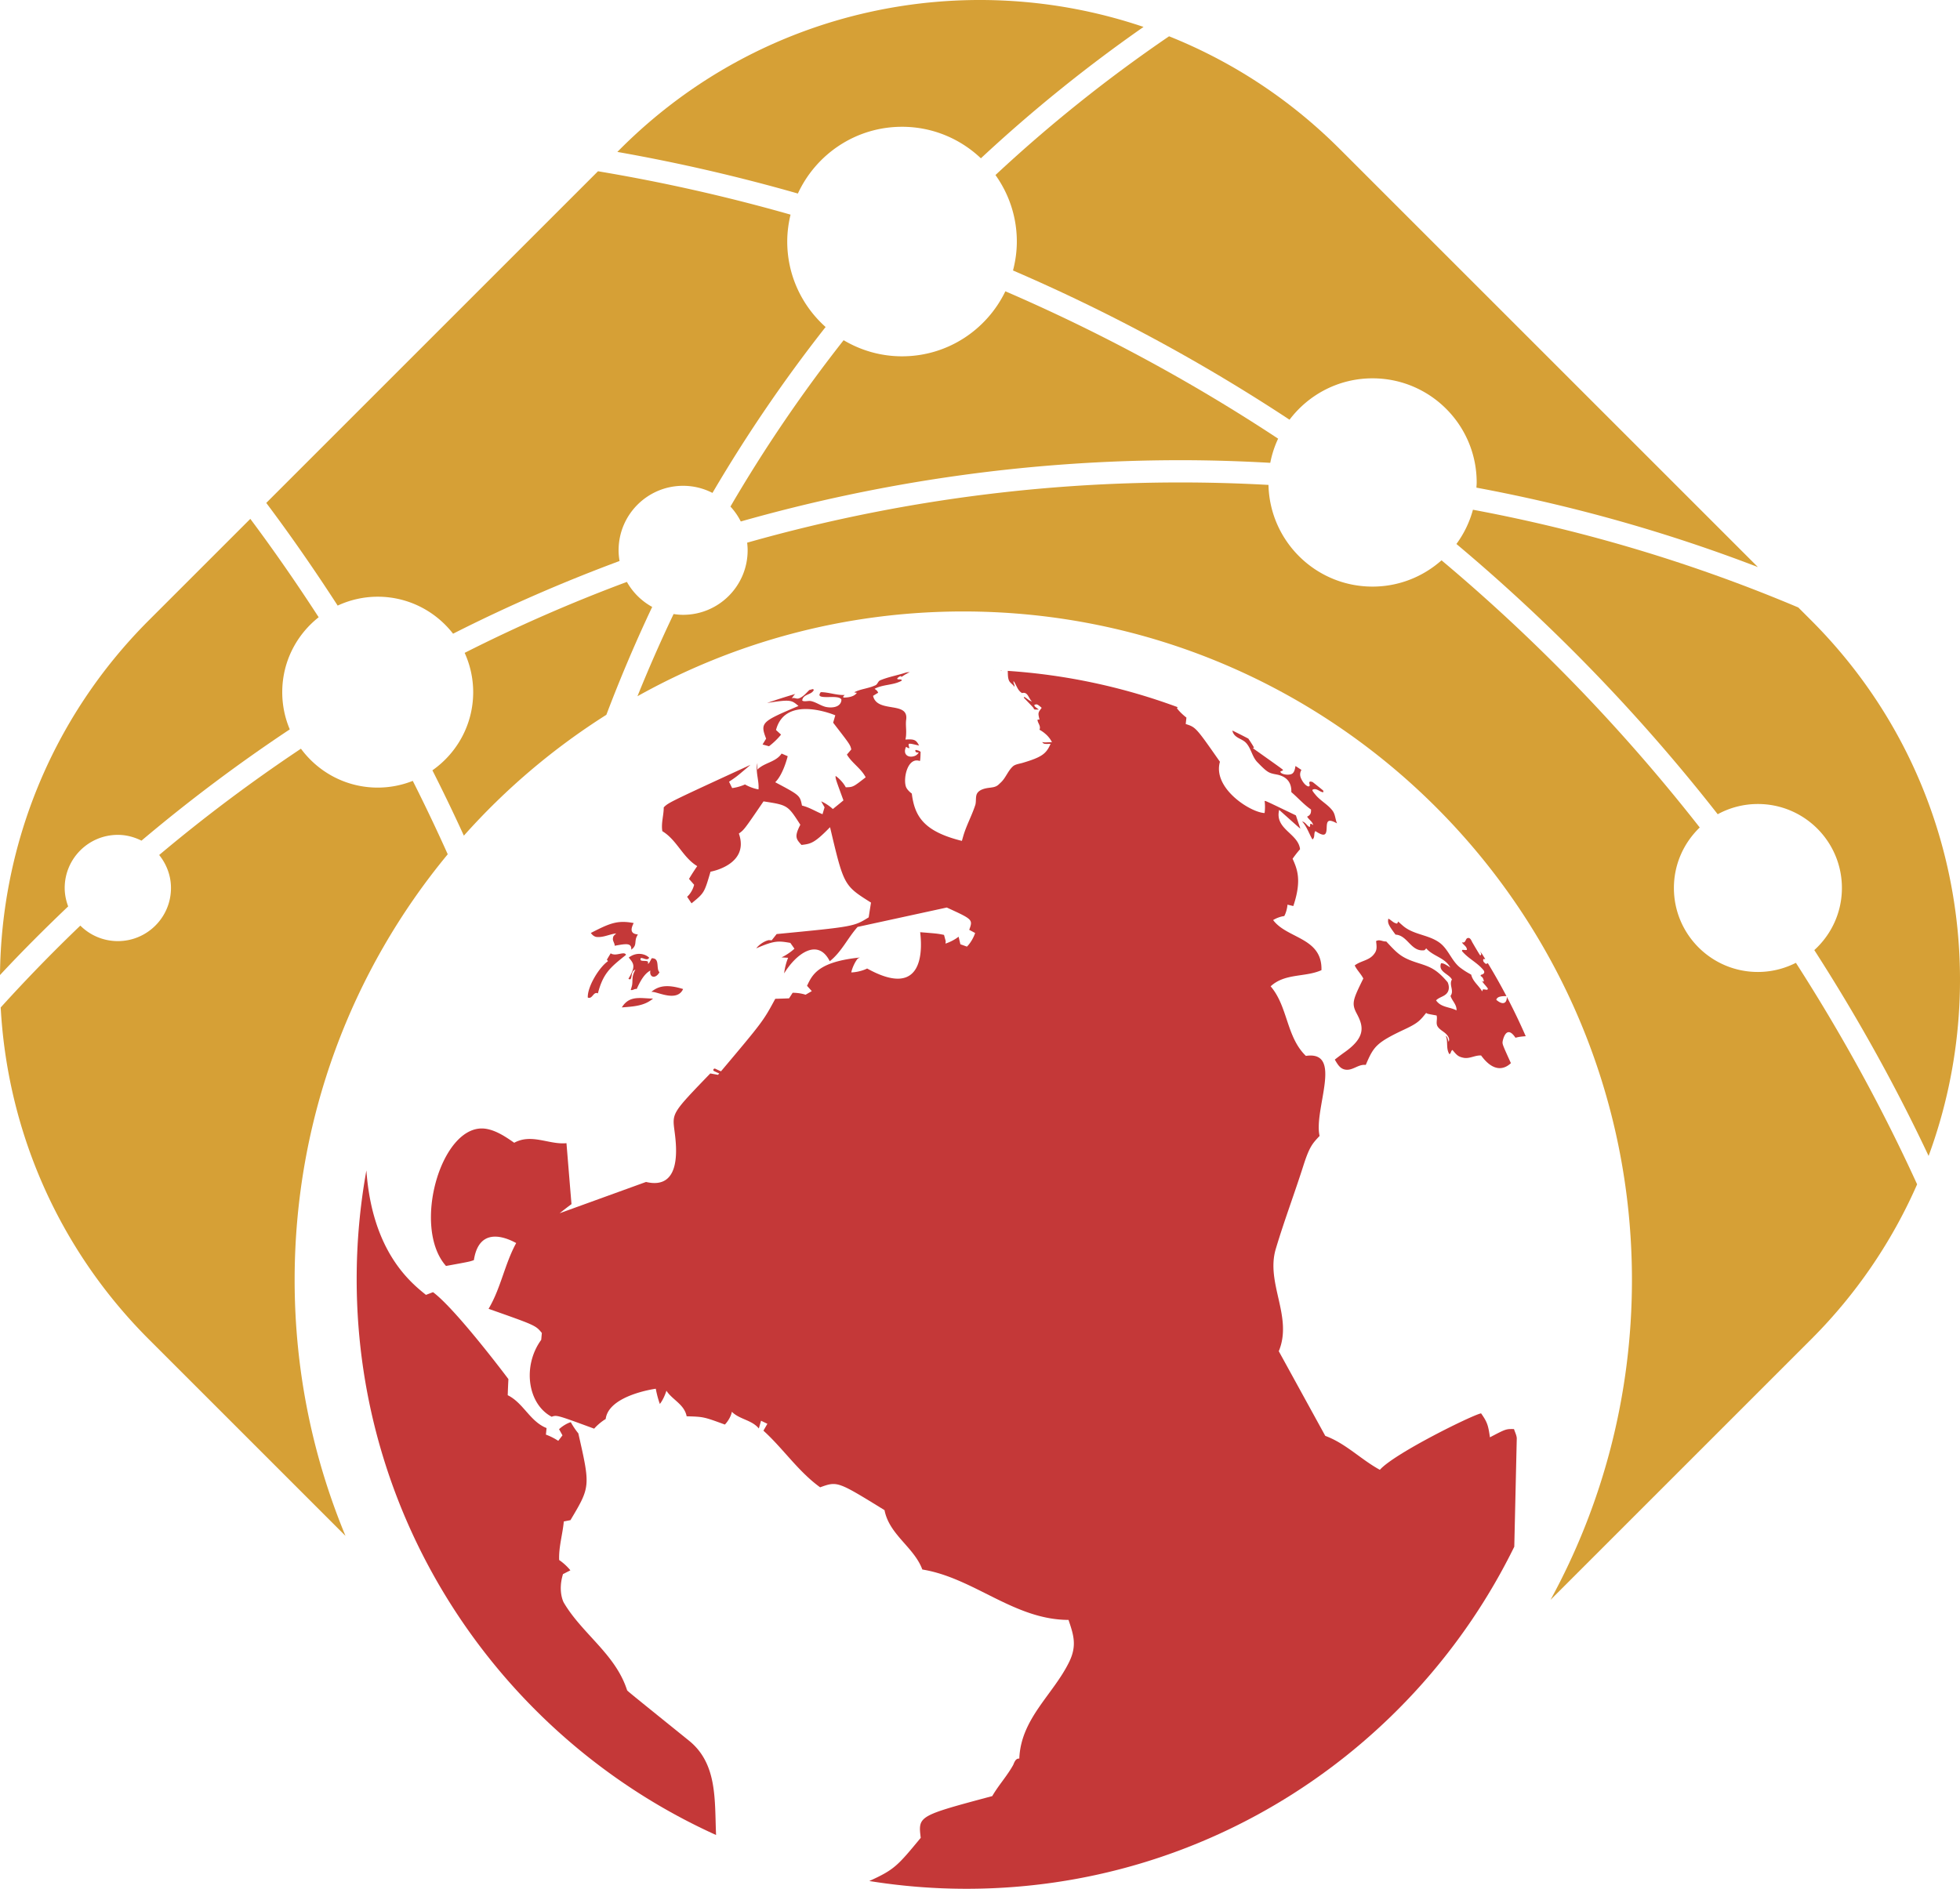 <svg xmlns="http://www.w3.org/2000/svg" viewBox="0 0 512 493.511" width="512" height="493.511"><g fill="#c43838"><path d="M259.686 175.09l-.08-.003c.026.005.052.018.075.021 0-.005.004-.011.005-.018zM386.078 247.829c.126.142.222.263.31.374-.244-.328-.266-.346-.31-.374zM261.683 175.193c-.125-.007-.251-.017-.377-.025.094.038.19.071.265.073.06 0 .09-.022.112-.048zM169.584 250.242c-.945-.981-3.224-1.646-5.34-.045 1.337 1.598 1.89 2.26-.08 5.531a.89.89 0 0 0 .32.165l.242-.055c.465-.807.07-2.052 1.254-2.496-.513.994-.734 1.593-.769 2.736-.038 1.23-.038 1.23-.447 2.58.562.182 1.004-.394 1.56-.246.898-1.994 1.949-3.961 3.561-4.822-.023.184-.054.433-.036.619.108 1.156 1.293 1.438 2.214.157.067-.091.146-.222.206-.317-.337-.424-.406-.673-.492-1.763-.088-1.124-.249-1.92-1.534-1.911-.712 1.356-.712 1.356-1.016 1.433.227-.656-.117-.727-1.012-.74-.857-.014-1.035-.174-.824-.738.724-.11 1.669.807 2.193-.088z"/><path d="M351.415 279.472c1.954.336 3.416-1.487 5.355-1.222 2.044-4.78 2.669-5.79 10.205-9.323 3.456-1.62 3.991-2.289 5.578-4.276.235.23.235.23 2.72.68.295.99-.335 2.094.374 3.032.68.899 1.808 1.295 2.47 2.212.58.81.45 1.216.31 1.647-.383-1.316-.383-1.316-.763-1.575.667 1.53-.011 3.327.958 4.797.468-.222.332-.882.8-1.102 1.105 1.324 1.474 1.769 2.906 2.045 1.59.309 3.009-.714 4.575-.6 3.529 4.812 6.39 3.317 7.78 2-2.262-4.995-2.262-4.995-2.145-5.75.009-.049.864-4.61 3.34-.886.879-.252 1.779-.338 2.68-.4a159.983 159.983 0 0 0-4.937-10.295l.003.09c0 1.512-.946 2.238-2.753.697a.885.885 0 0 1 .245-.458c.52-.484 1.356-.505 2.405-.518a159.798 159.798 0 0 0-4.864-8.606 1.525 1.525 0 0 1-.526.196c-.76-.62-.727-.806-.65-1.254.151-.018.344-.013.513-.001-.256-.413-.513-.826-.773-1.237l-.654-.903c.22.327.283.557.366.928l-.242.272c-.138-.09-2.115-3.486-2.128-3.515-.292-.614-.526-1.094-1.028-1.07-.76.035-.55 1.157-1.321 1.184-.098.003-.224-.02-.322-.03.375.691 1.287 1.02 1.308 1.948-.41.137-.824-.032-1.24.026-.018.085-.04.196-.06.279 1.609 1.985 4.053 3.033 5.644 5.035.032.036.678.872-.682 1.192-.037.08-.085.182-.125.26.476.34.74.527.885 1.454-.092.011-.213.028-.303.038-.08-.08-.187-.183-.265-.262.44.795 1.155 1.379 1.637 2.141-.058.086-.132.2-.188.282-1.058-.133-1.058-.133-1.071-.133-.101.153-.21.377-.26.552-.852-1.523-2.437-2.567-2.855-4.372-1.561-.89-1.646-.951-2.675-1.686-2.445-1.748-3.194-4.92-5.614-6.686-2.725-1.987-6.313-2.024-9.04-4.008-.566-.41-1.243-1.06-1.773-1.515a1.66 1.66 0 0 1-.265.54c-.938-.107-1.489-.901-2.271-1.286-.284 1.187.118 1.795 1.868 4.177 3.166.14 4.014 4.547 7.51 4.08.229-.142.302-.241.494-.506 1.768 2.082 4.93 2.421 6.295 5.014-1.626-1.076-1.795-1.083-2.413-1.106-.82 2.274 2.078 2.723 2.852 4.263 0 0-.005 0-.016.008-.824 1.355.67 2.91-.362 4.245.403 1.316 1.668 2.276 1.568 3.798-1.747-.939-4.056-.736-5.337-2.62.849-.91 2.283-.979 2.989-2.091.76-1.203.025-2.654.018-2.665-2.954-3.49-4.668-4.036-7.784-5.029-4.31-1.374-5.222-2.357-8.244-5.614-.885.101-1.747-.641-2.649-.081.2 1.749.28 2.471-.737 3.631-1.296 1.479-3.38 1.55-4.847 2.725.595 1.235 1.62 2.19 2.248 3.405-2.679 5.483-3.16 6.469-1.732 9.15 1.667 3.127 2.587 6.044-3.073 10.057a69.573 69.573 0 0 0-2.642 1.987c.78 1.331 1.395 2.383 2.73 2.614zM325.452 194.058c1.397 1.462 1.59 3.634 3 5.086 2.697 2.78 3.01 2.84 5.059 3.227 1.808.341 3.94 1.417 3.812 4.593 1.742 1.491 3.26 3.237 5.151 4.556.033.918-.142 1.321-.754 1.724-.08.04-.186.086-.267.12.428.815 1.387 1.256 1.581 2.237-.469-.365-.51-.358-.752-.328-.106.265.04.586-.197.817-.73-.375-1.05-1.285-1.935-1.446 1.258 1.358 1.774 3.143 2.692 4.694.748-.558.26-1.548.768-2.19 2.444 1.609 2.889 1.038 2.95-.85.055-1.662.21-2.534 2.708-1.155-.479-1.074-.437-2.333-1.173-3.316-1.23-1.635-3.123-2.556-4.414-4.116-.269-.325-.643-.752-.832-1.127-.042-.086.018-.268.11-.302 1.055-.384 1.731.617 2.651.723.037-.04.081-.094.118-.134a1.898 1.898 0 0 0-.11-.35c-.898-.733-1.803-1.46-2.716-2.178-.539-.19-.721-.144-.784-.074-.282.343.122.702-.025 1.047-.202.48-1.291-.124-2.054-1.581-.257-.49-.73-1.406-.096-2.534l.02-.037c-.517-.341-1.03-.686-1.551-1.023-.13.76-.265 1.542-.8 1.96-.805.628-3.235.215-3.132-.532.226-.141.549-.118.691-.398-.422-.38-.422-.38-7.92-5.702.097-.012.226-.045.312-.086.039-.12-.727-1.296-1.468-2.397a162.148 162.148 0 0 0-4.15-2.102c.005.034-.01.047-.002.085.43 1.871 2.428 1.959 3.509 3.09zM156.186 259.554c1.35-5.24 3.262-6.78 7.08-9.852l.27-.219c-.226-.482-.687-.447-1.615-.263-.923.182-1.278.222-1.838.112a1.607 1.607 0 0 1-.555-.248c-.991 1.652-.991 1.652-.995 1.684.15.15.15.15.277.38-2.309 1.592-5.392 6.674-5.264 9.495 1.245.517 1.42-1.658 2.64-1.09z"/><path d="M389.205 375.55c-.432-3.077-.678-3.955-2.309-6.262-2.086.333-22.68 10.472-26.441 14.75-4.928-2.677-8.896-6.892-14.26-8.868l-12.146-22.12c3.743-9.026-3.466-17.734-.784-26.731 2.176-7.303 4.877-14.43 7.187-21.687 1.596-5.01 2.377-5.836 4.26-7.831-1.61-6.899 6.31-22.36-3.584-20.91-5.161-5-4.656-12.87-9.205-18.18 3.762-3.486 9.013-2.307 13.274-4.223.25-8.568-8.981-8.18-12.621-13.088.78-.496 1.985-.943 2.905-1.043.45-.81.778-2.051.839-2.98l1.526.355c2.29-6.807.973-9.754-.188-12.353a28.87 28.87 0 0 1 1.947-2.485c-.45-4.153-6.686-5.232-5.455-10.28 5.318 4.76 5.318 4.76 5.538 4.867a124.55 124.55 0 0 1-1.167-3.43c-7.856-3.788-7.856-3.788-8.175-3.777.14.937.135 2.223-.006 3.158-3.645-.125-13.641-6.458-11.662-13.393-6.299-9.012-6.299-9.012-8.94-9.865l.188-1.678c-.827-.633-1.858-1.594-2.474-2.433.051-.09.112-.197.17-.295a158.23 158.23 0 0 0-44.376-9.477c.055.815-.01 1.644.287 2.431.28.753 1.078 1.074 1.46 1.744.131-.532-.363-.971-.22-1.503.782 1.01.991 2.426 2.214 3.129 1.54-.454 1.713 1.495 2.603 2.201-.8-.194-1.33-.834-2.016-1.212l-.14.21c2.62 2.716 2.62 2.716 2.631 2.958.191.156.191.156 1.308.15-1.142-.845-1.142-.845-1.182-1.21.638-.253.721-.286 1.921.753-.986 1.313-.986 1.313-.565 3.1a.803.803 0 0 0-.529.026c.037.894.963 1.61.514 2.598.388.203 2.359 1.326 3.265 3.271-.855-.064-1.717.15-2.569-.058.445.53.445.53 2.21.48-1.126 2.542-2.163 3.447-7.335 4.972-.764.224-1.907.366-2.497.898-1.35 1.22-1.878 3.06-3.226 4.278-.23.206-.514.51-.764.69-.605.437-1.22.515-2.072.623-.877.114-2.698.35-3.338 1.566-.414.793-.162 2.095-.436 2.946-.849 2.617-2.168 5.045-3.005 7.664-.16.512-.345 1.203-.495 1.717-9.967-2.47-12.345-6.408-13.085-12.37-.593-.42-1.344-1.165-1.561-1.861-.71-2.294.512-7.756 3.671-6.642.156-.205.186-2.382.183-2.401-.388-.276-.388-.276-1.192-.501l-.212.128c.103.538.308.575.915.545-.183.285-.458.714-1.112.933-1.714.58-3.11-.505-2.188-2.408.668.38.668.38.87.295-.24-.73-.24-.73-.15-1.087.524-.044.524-.044 2.67.459-.722-1.413-1.164-1.749-3.554-1.567.14-.754.177-.953.187-1.95.011-1.078-.153-2.159.001-3.24.702-4.975-7.606-1.6-8.648-6.23 1.268-.784 1.268-.784 1.337-.772-.197-.492-.248-.575-.941-1.064 2.206-1.204 4.87-.884 7.067-2.12l-.016-.262c-.338-.123-.693-.065-1.04-.114l-.104-.23c.514-.518.819-.564 1.021-.594.022.07.05.164.07.235.17-.126 1.01-.72 2.203-1.283-.294.027-.59.05-.884.078-2.257.753-4.633 1.142-6.837 2.057-.622.257-.68 1.07-1.301 1.326-.204.083-.472.194-.675.274-.523.207-1.495.452-1.91.558-1.652.416-1.802.483-2.784.905.009.06.02.141.03.2.365-.049.365-.049.51.039-.793 1.132-2.68 1.223-3.454 1.21-.038-.055-.087-.131-.124-.186.16-.242.16-.242.421-.484-2.126.096-4.142-.726-6.254-.742-.871 1.162-.016 1.332 2.231 1.28 1.11-.026 2.966-.069 3.163.709.005.02.094 1.954-2.763 2.005a6.187 6.187 0 0 1-1.32-.134c-1.33-.323-2.446-1.19-3.78-1.505-.721-.172-1.454.152-2.175-.045-.07-.02-.137-.096-.199-.137.244-1.776 2.49-1.37 3.05-2.798-.123-.076-.21-.131-.278-.176-.307.08-.61.166-.915.249-.854.817-1.582 1.791-2.772 2.193-.613.205-1.223-.342-1.838-.002.512-.716.691-.965.943-1.165a158.377 158.377 0 0 0-7.374 2.357c6.136-.96 6.352-.798 8.21.78-9.536 4.063-10.106 4.305-8.45 8.54-.282.455-.655 1.069-.933 1.525.505.139 1.176.323 1.682.46 1.053-.785 2.335-2.009 3.146-3.04-.395-.36-.922-.843-1.314-1.203 2.441-9.366 15.354-3.898 15.484-3.84l-.559 1.93c4.436 5.736 4.436 5.736 4.739 6.985l-1.145 1.348c1.322 2.236 3.694 3.605 4.902 5.937-3.278 2.556-3.278 2.556-5.202 2.612-.54-1.069-1.67-2.307-2.664-2.977-.005.778-.005.778 2.059 6.393-.826.686-1.933 1.591-2.772 2.263-.785-.763-2.04-1.578-3.043-2.017l.88 1.563-.532 1.803c-1.795-.726-3.449-1.8-5.363-2.254-.54-2.667-.54-2.667-6.992-6.101 2.122-2.05 3.247-6.758 3.257-6.804-.477-.206-1.115-.48-1.593-.683-1.523 2.279-4.518 2.337-6.32 4.193v-1.712c-.55 2.319.484 4.571.287 6.877-1.114-.174-2.564-.716-3.532-1.293-.945.446-2.312.835-3.351.95a510.91 510.91 0 0 0-.81-1.656c1.975-1.334 1.975-1.334 4.781-3.718l.824-.7c-21.402 9.861-21.402 9.861-22.665 11.116.007 2.082-.719 4.122-.364 6.224 3.799 2.28 5.317 6.843 9.114 9.127a54.997 54.997 0 0 0-2.148 3.34c.4.458.933 1.066 1.331 1.524-.219 1.067-.99 2.443-1.828 3.137l1.157 1.72c3.326-2.718 3.326-2.718 4.96-8.27.11-.009 10.259-1.815 7.405-9.963 1.374-.993 1.374-.993 6.437-8.405 6.325.976 6.325.976 9.617 6.102-1.626 3.153-1.1 3.733.308 5.281 2.425-.295 3.332-.408 7.456-4.64 3.596 15.236 3.596 15.236 10.699 19.702a501.367 501.367 0 0 0-.607 3.86c-3.91 2.413-3.91 2.413-24.045 4.362-.388.491-.903 1.144-1.291 1.633l-.002-.002h-.016l-.738-.046c-1.152.23-2.584 1.198-3.274 2.15 4.809-2.12 5.84-1.946 8.896-1.43.323.455.754 1.063 1.076 1.52-.897.831-2.264 1.774-3.38 2.273.52.032 1.212.072 1.73.103-.49 1.16-.92 2.816-1.035 4.073 3.07-5.066 8.793-9.398 11.912-3.173 3.095-2.446 4.697-6.101 7.276-8.967a317617264400476700 317617264400476700 0 0 1 .726 3.106c6.836 3.13 6.836 3.13 5.865 5.831.462.249 1.079.579 1.541.826-.38 1.186-1.245 2.693-2.143 3.557l-1.706-.612-.467-1.98c-.907.724-2.317 1.458-3.428 1.801l.063-.612-.447-1.66c-1.71-.34-1.71-.34-6.23-.705.541 4.33 1.14 17.808-13.849 9.488-1.14.585-2.867 1-4.149 1.019.244-1.172.935-2.687 1.69-3.618l.564-.27c-10.861 1.11-12.427 4.447-13.806 7.39l1.241 1.386-1.626.945c-.971-.332-2.358-.532-3.383-.504l-.928 1.448c-1.08.045-2.523.092-3.605.12-3.121 5.776-3.199 5.915-14.176 18.945-.501-.206-.992-.426-1.479-.67-.4-.197-.75.398-.35.599.45.223.9.434 1.36.628l-.307.364c-.678-.119-1.351-.238-2.024-.36-9.961 10.323-9.961 10.323-9.347 14.993.508 3.857 2.05 15.592-7.437 13.357a86.233 86.233 0 0 1 3.106-2.386c-.024-.09-.024-.09-1.324-15.92-4.555.445-9.083-2.603-13.653-.108-1.927-1.348-4.564-3.196-7.355-3.644-11.542-1.86-19.557 25.599-10.46 35.832 6.148-1.12 6.148-1.12 7.282-1.52 1.346-8.77 8.178-6.045 11.052-4.464-3.005 5.475-4.004 11.793-7.215 17.182 12.287 4.33 12.287 4.33 13.92 6.312-.058.595-.111 1.193-.164 1.79-4.943 6.789-3.594 16.745 2.725 20.1 1.334-.477 1.334-.477 11.103 3.113.77-.892 1.994-1.923 3.012-2.521.769-6.23 12.97-7.903 13.09-7.911.216 1.218.625 2.822 1.06 3.978.722-.907 1.385-2.356 1.712-3.466 1.548 2.396 4.679 3.543 5.287 6.686 4.416.123 4.416.123 9.988 2.16.797-.817 1.638-2.215 1.82-3.34 2 2.015 5.198 2.102 7.046 4.366.174-.609.408-1.42.58-2.024.496.24 1.16.558 1.656.799-.312.538-.724 1.256-1.036 1.795 5.178 4.69 9.078 10.66 14.815 14.798 4.51-1.618 4.51-1.618 16.817 5.965 1.254 6.471 7.692 9.64 9.881 15.514 13.486 2.195 23.954 13.14 38.184 13.169 1.316 3.888 2.264 6.7.166 10.996-4.156 8.506-12.615 14.786-13.02 25.228-.487.015-.975.032-1.568 1.621-1.586 2.898-3.854 5.336-5.5 8.19-19.375 5.188-19.375 5.188-18.684 10.906-6.048 7.32-6.889 8.324-13.437 11.283a159.766 159.766 0 0 0 25.379 2.03c62.769 0 117.167-36.496 143.109-89.38l.65-28.276c0-.771-.504-1.723-.725-2.465-2.121-.028-2.121-.028-6.287 2.16z"/><path d="M179.978 454.807c-16.11-13-16.11-13-16.176-13.203-3.028-9.433-11.77-14.735-16.55-22.904-.014-.028-1.577-2.893-.183-7.412l1.927-.986c-.736-.93-1.92-2.024-2.912-2.675h-.003c0-.002-.002-.002-.002-.002h-.008l-.002-.001h-.002c-.145-3.43.909-6.715 1.212-10.09l1.742-.344c5.211-8.762 5.211-8.762 2.052-22.676-.68-.813-1.469-1.998-1.97-2.93-1.028.31-2.291 1.1-3.064 1.846.269.48.625 1.122.892 1.602-.33.433-.77 1.005-1.102 1.436a15.981 15.981 0 0 0-3.224-1.626c.053-.512.12-1.197.172-1.71-4.347-1.723-6.05-6.571-10.148-8.585.048-1.404.107-2.806.18-4.205-.103-.157-13.707-18.285-19.692-22.717-.556.21-1.293.494-1.847.706-4.032-3.239-14.054-11.318-15.559-32.515a159.622 159.622 0 0 0-2.539 28.403c0 64.537 38.578 120.233 93.883 145.24-.402-9.042.425-18.599-7.077-24.652zM178.282 258.737c.055-.095.116-.224.164-.32-3.883-1.187-6.285-.971-8.294.746.421-.043.95.1 1.928.38 1.956.558 4.91 1.403 6.202-.806zM165.167 261.012c-1.59.45-2.364 1.641-2.737 2.213 3.345-.252 5.761-.434 7.946-2.133.07-.053.16-.128.229-.182-1.2.008-2.395-.161-3.595-.14-.662.015-1.197.06-1.843.242zM155.67 244.79c1.862.268 3.515-.707 5.3-.9-.756.698-.786.727-.859 1.318-.086.693.484 1.229.458 1.905 3.036-.55 4.422-.804 4.342 1.03.161-.147.388-.324.532-.487.345-.399.481-.737.536-1.337.106-1.165.199-1.34.648-2.166-2.427-.188-1.563-2.003-1.097-2.977-4.177-.786-6.156-.01-11.19 2.595.456.595.766.834 1.33 1.02z"/></g><g fill="#d6a036"><path d="M78.613 195.626a417.283 417.283 0 0 0-37.032 27.772c1.898 2.373 3.082 5.345 3.082 8.62 0 7.666-6.214 13.88-13.882 13.88a13.833 13.833 0 0 1-9.797-4.051 421.975 421.975 0 0 0-20.8 21.387c1.709 31.546 14.594 62.601 38.692 86.7l51.374 51.373c-8.544-20.6-13.285-43.178-13.285-66.868 0-42.264 15.014-81.02 39.995-111.232a473.562 473.562 0 0 0-9.132-19.177 24.835 24.835 0 0 1-9.158 1.758c-8.236 0-15.516-4.007-20.057-10.162zM118.354 165.58c14.059-7.128 28.584-13.458 43.488-19-.153-.91-.25-1.838-.25-2.791 0-9.309 7.546-16.855 16.854-16.855 2.765 0 5.366.678 7.668 1.858a385.85 385.85 0 0 1 29.556-43.35c-6.138-5.491-10.023-13.447-10.023-22.331 0-2.425.32-4.77.864-7.03a460.31 460.31 0 0 0-50.301-11.334l-86.655 86.657c6.532 8.705 12.73 17.672 18.655 26.83a24.805 24.805 0 0 1 10.458-2.323c8.013.002 15.125 3.796 19.686 9.669zM30.781 218.138c2.231 0 4.31.576 6.178 1.512a423.74 423.74 0 0 1 38.738-29.077 24.845 24.845 0 0 1-1.967-9.721c0-7.946 3.728-15.007 9.517-19.574-5.682-8.768-11.617-17.357-17.858-25.707l-26.513 26.511C13.255 187.704.313 221.186 0 254.764c5.743-6.168 11.708-12.12 17.808-17.934-.559-1.505-.907-3.113-.907-4.812-.001-7.664 6.214-13.88 13.88-13.88zM448.709 212.748a21.852 21.852 0 0 1 10.498-2.672c12.12 0 21.944 9.824 21.944 21.944 0 6.44-2.791 12.212-7.209 16.227 11.066 17.2 21.079 35.142 29.855 53.778 17.367-47.12 7.164-102.1-30.677-139.941l-3.361-3.361c-26.999-11.417-55.458-20.023-84.99-25.537a27.026 27.026 0 0 1-4.317 8.948 472.012 472.012 0 0 1 68.257 70.614zM331.825 120.93a26.866 26.866 0 0 1 2.052-6.316 462.043 462.043 0 0 0-71.249-38.504c-4.846 10.043-15.094 16.99-26.992 16.99-5.58 0-10.788-1.554-15.262-4.209a380.164 380.164 0 0 0-29.565 43.466 16.852 16.852 0 0 1 2.702 3.898c36.546-10.374 75.063-16.013 114.889-16.013 7.861-.001 15.666.25 23.425.688zM235.634 33.127c7.988 0 15.226 3.142 20.6 8.234a388.321 388.321 0 0 1 42.488-34.326c-46.37-15.712-99.688-5.11-136.65 31.852l-.807.807a464.586 464.586 0 0 1 47.16 10.873c4.756-10.288 15.135-17.44 27.21-17.44z"/><path d="M437.266 232.02c0-6.216 2.595-11.815 6.747-15.808-20.006-25.546-42.599-48.973-67.45-69.81-4.803 4.26-11.103 6.867-18.028 6.867-14.811 0-26.833-11.84-27.178-26.569a414.376 414.376 0 0 0-136.184 15.096c.077.655.128 1.316.128 1.991 0 9.308-7.546 16.855-16.855 16.855-.847 0-1.674-.083-2.488-.204a380.628 380.628 0 0 0-9.436 21.476c25.188-14.085 54.202-22.147 85.112-22.147 96.469 0 174.67 78.203 174.67 174.67 0 30.278-7.71 58.752-21.263 83.576l68.081-68.081a132.414 132.414 0 0 0 27.677-40.485c-9.183-20.111-19.812-39.424-31.667-57.877a21.83 21.83 0 0 1-9.925 2.39c-12.117.003-21.941-9.82-21.941-21.94zM163.761 152.043a413.234 413.234 0 0 0-42.382 18.542 24.816 24.816 0 0 1 2.23 10.265c0 8.455-4.219 15.913-10.653 20.423a473.793 473.793 0 0 1 8.218 17.07 175.469 175.469 0 0 1 37.223-31.577 386.104 386.104 0 0 1 11.97-28.186 16.899 16.899 0 0 1-6.606-6.537zM264.622 70.67a467.454 467.454 0 0 1 72.235 38.994c4.967-6.558 12.816-10.813 21.678-10.813 15.029 0 27.21 12.182 27.21 27.21 0 .457-.047.903-.069 1.353 25.372 4.724 49.964 11.694 73.531 20.754L349.925 38.885c-13.128-13.127-28.323-22.92-44.534-29.402a382.181 382.181 0 0 0-45.35 36.25c3.5 4.907 5.58 10.895 5.58 17.38 0 2.615-.369 5.14-.999 7.557z"/></g></svg>